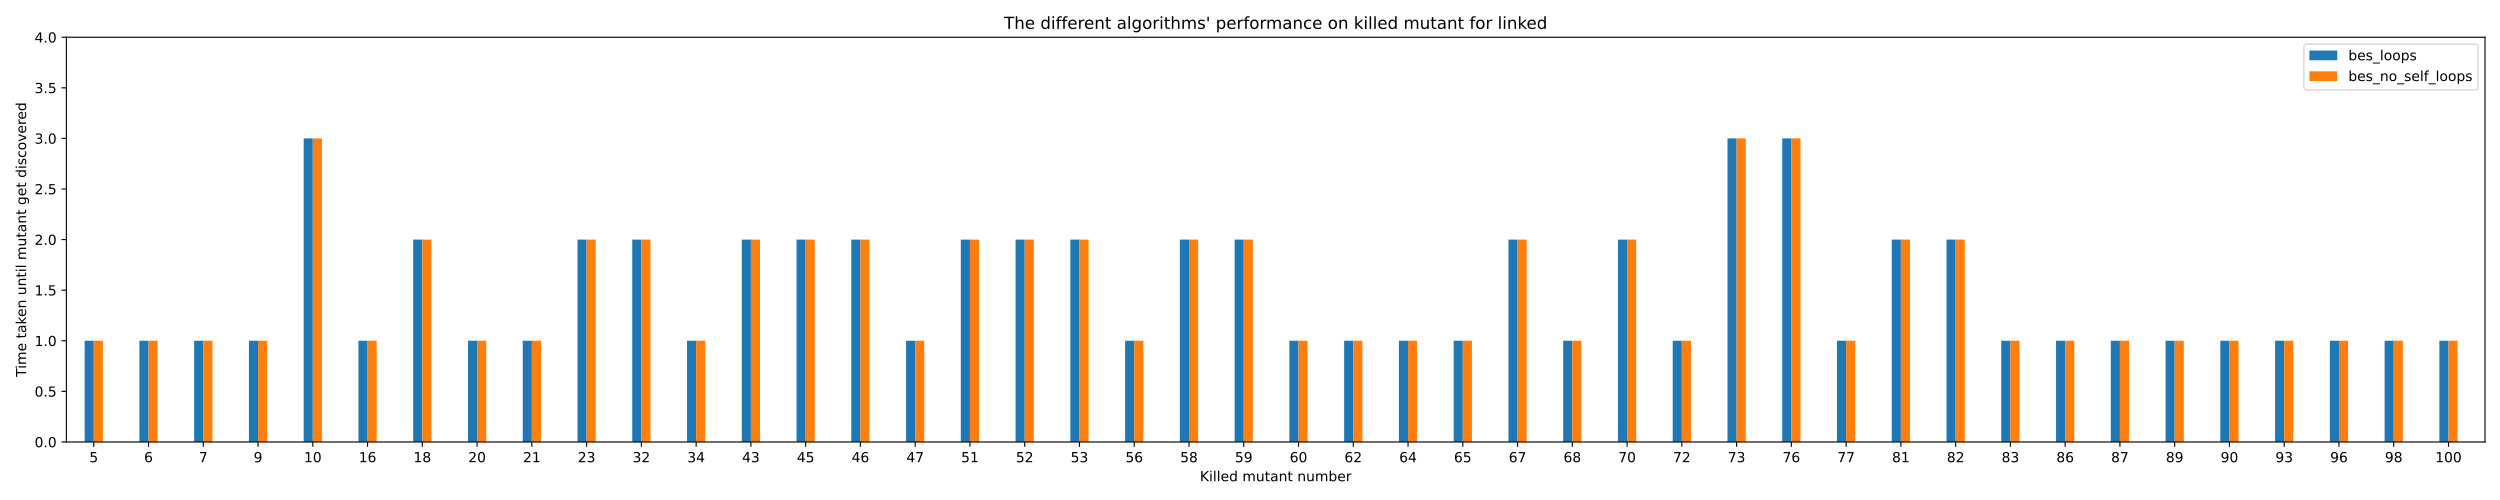 <?xml version="1.0" encoding="utf-8" standalone="no"?>
<!DOCTYPE svg PUBLIC "-//W3C//DTD SVG 1.1//EN"
  "http://www.w3.org/Graphics/SVG/1.1/DTD/svg11.dtd">
<!-- Created with matplotlib (https://matplotlib.org/) -->
<svg height="360pt" version="1.1" viewBox="0 0 1800 360" width="1800pt" xmlns="http://www.w3.org/2000/svg" xmlns:xlink="http://www.w3.org/1999/xlink">
 <defs>
  <style type="text/css">
*{stroke-linecap:butt;stroke-linejoin:round;}
  </style>
 </defs>
 <g id="figure_1">
  <g id="patch_1">
   <path d="M 0 360 
L 1800 360 
L 1800 0 
L 0 0 
z
" style="fill:#ffffff;"/>
  </g>
  <g id="axes_1">
   <g id="patch_2">
    <path d="M 47.8 318.2 
L 1789.2 318.2 
L 1789.2 26.8 
L 47.8 26.8 
z
" style="fill:#ffffff;"/>
   </g>
   <g id="patch_3">
    <path clip-path="url(#p98023f75e2)" d="M 60.943 318.2 
L 67.514 318.2 
L 67.514 245.35 
L 60.943 245.35 
z
" style="fill:#1f77b4;"/>
   </g>
   <g id="patch_4">
    <path clip-path="url(#p98023f75e2)" d="M 100.371 318.2 
L 106.942 318.2 
L 106.942 245.35 
L 100.371 245.35 
z
" style="fill:#1f77b4;"/>
   </g>
   <g id="patch_5">
    <path clip-path="url(#p98023f75e2)" d="M 139.798 318.2 
L 146.37 318.2 
L 146.37 245.35 
L 139.798 245.35 
z
" style="fill:#1f77b4;"/>
   </g>
   <g id="patch_6">
    <path clip-path="url(#p98023f75e2)" d="M 179.226 318.2 
L 185.798 318.2 
L 185.798 245.35 
L 179.226 245.35 
z
" style="fill:#1f77b4;"/>
   </g>
   <g id="patch_7">
    <path clip-path="url(#p98023f75e2)" d="M 218.654 318.2 
L 225.226 318.2 
L 225.226 99.65 
L 218.654 99.65 
z
" style="fill:#1f77b4;"/>
   </g>
   <g id="patch_8">
    <path clip-path="url(#p98023f75e2)" d="M 258.082 318.2 
L 264.654 318.2 
L 264.654 245.35 
L 258.082 245.35 
z
" style="fill:#1f77b4;"/>
   </g>
   <g id="patch_9">
    <path clip-path="url(#p98023f75e2)" d="M 297.51 318.2 
L 304.082 318.2 
L 304.082 172.5 
L 297.51 172.5 
z
" style="fill:#1f77b4;"/>
   </g>
   <g id="patch_10">
    <path clip-path="url(#p98023f75e2)" d="M 336.938 318.2 
L 343.509 318.2 
L 343.509 245.35 
L 336.938 245.35 
z
" style="fill:#1f77b4;"/>
   </g>
   <g id="patch_11">
    <path clip-path="url(#p98023f75e2)" d="M 376.366 318.2 
L 382.937 318.2 
L 382.937 245.35 
L 376.366 245.35 
z
" style="fill:#1f77b4;"/>
   </g>
   <g id="patch_12">
    <path clip-path="url(#p98023f75e2)" d="M 415.794 318.2 
L 422.365 318.2 
L 422.365 172.5 
L 415.794 172.5 
z
" style="fill:#1f77b4;"/>
   </g>
   <g id="patch_13">
    <path clip-path="url(#p98023f75e2)" d="M 455.222 318.2 
L 461.793 318.2 
L 461.793 172.5 
L 455.222 172.5 
z
" style="fill:#1f77b4;"/>
   </g>
   <g id="patch_14">
    <path clip-path="url(#p98023f75e2)" d="M 494.65 318.2 
L 501.221 318.2 
L 501.221 245.35 
L 494.65 245.35 
z
" style="fill:#1f77b4;"/>
   </g>
   <g id="patch_15">
    <path clip-path="url(#p98023f75e2)" d="M 534.078 318.2 
L 540.649 318.2 
L 540.649 172.5 
L 534.078 172.5 
z
" style="fill:#1f77b4;"/>
   </g>
   <g id="patch_16">
    <path clip-path="url(#p98023f75e2)" d="M 573.506 318.2 
L 580.077 318.2 
L 580.077 172.5 
L 573.506 172.5 
z
" style="fill:#1f77b4;"/>
   </g>
   <g id="patch_17">
    <path clip-path="url(#p98023f75e2)" d="M 612.934 318.2 
L 619.505 318.2 
L 619.505 172.5 
L 612.934 172.5 
z
" style="fill:#1f77b4;"/>
   </g>
   <g id="patch_18">
    <path clip-path="url(#p98023f75e2)" d="M 652.362 318.2 
L 658.933 318.2 
L 658.933 245.35 
L 652.362 245.35 
z
" style="fill:#1f77b4;"/>
   </g>
   <g id="patch_19">
    <path clip-path="url(#p98023f75e2)" d="M 691.789 318.2 
L 698.361 318.2 
L 698.361 172.5 
L 691.789 172.5 
z
" style="fill:#1f77b4;"/>
   </g>
   <g id="patch_20">
    <path clip-path="url(#p98023f75e2)" d="M 731.217 318.2 
L 737.789 318.2 
L 737.789 172.5 
L 731.217 172.5 
z
" style="fill:#1f77b4;"/>
   </g>
   <g id="patch_21">
    <path clip-path="url(#p98023f75e2)" d="M 770.645 318.2 
L 777.217 318.2 
L 777.217 172.5 
L 770.645 172.5 
z
" style="fill:#1f77b4;"/>
   </g>
   <g id="patch_22">
    <path clip-path="url(#p98023f75e2)" d="M 810.073 318.2 
L 816.645 318.2 
L 816.645 245.35 
L 810.073 245.35 
z
" style="fill:#1f77b4;"/>
   </g>
   <g id="patch_23">
    <path clip-path="url(#p98023f75e2)" d="M 849.501 318.2 
L 856.072 318.2 
L 856.072 172.5 
L 849.501 172.5 
z
" style="fill:#1f77b4;"/>
   </g>
   <g id="patch_24">
    <path clip-path="url(#p98023f75e2)" d="M 888.929 318.2 
L 895.5 318.2 
L 895.5 172.5 
L 888.929 172.5 
z
" style="fill:#1f77b4;"/>
   </g>
   <g id="patch_25">
    <path clip-path="url(#p98023f75e2)" d="M 928.357 318.2 
L 934.928 318.2 
L 934.928 245.35 
L 928.357 245.35 
z
" style="fill:#1f77b4;"/>
   </g>
   <g id="patch_26">
    <path clip-path="url(#p98023f75e2)" d="M 967.785 318.2 
L 974.356 318.2 
L 974.356 245.35 
L 967.785 245.35 
z
" style="fill:#1f77b4;"/>
   </g>
   <g id="patch_27">
    <path clip-path="url(#p98023f75e2)" d="M 1007.213 318.2 
L 1013.784 318.2 
L 1013.784 245.35 
L 1007.213 245.35 
z
" style="fill:#1f77b4;"/>
   </g>
   <g id="patch_28">
    <path clip-path="url(#p98023f75e2)" d="M 1046.641 318.2 
L 1053.212 318.2 
L 1053.212 245.35 
L 1046.641 245.35 
z
" style="fill:#1f77b4;"/>
   </g>
   <g id="patch_29">
    <path clip-path="url(#p98023f75e2)" d="M 1086.069 318.2 
L 1092.64 318.2 
L 1092.64 172.5 
L 1086.069 172.5 
z
" style="fill:#1f77b4;"/>
   </g>
   <g id="patch_30">
    <path clip-path="url(#p98023f75e2)" d="M 1125.497 318.2 
L 1132.068 318.2 
L 1132.068 245.35 
L 1125.497 245.35 
z
" style="fill:#1f77b4;"/>
   </g>
   <g id="patch_31">
    <path clip-path="url(#p98023f75e2)" d="M 1164.925 318.2 
L 1171.496 318.2 
L 1171.496 172.5 
L 1164.925 172.5 
z
" style="fill:#1f77b4;"/>
   </g>
   <g id="patch_32">
    <path clip-path="url(#p98023f75e2)" d="M 1204.352 318.2 
L 1210.924 318.2 
L 1210.924 245.35 
L 1204.352 245.35 
z
" style="fill:#1f77b4;"/>
   </g>
   <g id="patch_33">
    <path clip-path="url(#p98023f75e2)" d="M 1243.78 318.2 
L 1250.352 318.2 
L 1250.352 99.65 
L 1243.78 99.65 
z
" style="fill:#1f77b4;"/>
   </g>
   <g id="patch_34">
    <path clip-path="url(#p98023f75e2)" d="M 1283.208 318.2 
L 1289.78 318.2 
L 1289.78 99.65 
L 1283.208 99.65 
z
" style="fill:#1f77b4;"/>
   </g>
   <g id="patch_35">
    <path clip-path="url(#p98023f75e2)" d="M 1322.636 318.2 
L 1329.208 318.2 
L 1329.208 245.35 
L 1322.636 245.35 
z
" style="fill:#1f77b4;"/>
   </g>
   <g id="patch_36">
    <path clip-path="url(#p98023f75e2)" d="M 1362.064 318.2 
L 1368.635 318.2 
L 1368.635 172.5 
L 1362.064 172.5 
z
" style="fill:#1f77b4;"/>
   </g>
   <g id="patch_37">
    <path clip-path="url(#p98023f75e2)" d="M 1401.492 318.2 
L 1408.063 318.2 
L 1408.063 172.5 
L 1401.492 172.5 
z
" style="fill:#1f77b4;"/>
   </g>
   <g id="patch_38">
    <path clip-path="url(#p98023f75e2)" d="M 1440.92 318.2 
L 1447.491 318.2 
L 1447.491 245.35 
L 1440.92 245.35 
z
" style="fill:#1f77b4;"/>
   </g>
   <g id="patch_39">
    <path clip-path="url(#p98023f75e2)" d="M 1480.348 318.2 
L 1486.919 318.2 
L 1486.919 245.35 
L 1480.348 245.35 
z
" style="fill:#1f77b4;"/>
   </g>
   <g id="patch_40">
    <path clip-path="url(#p98023f75e2)" d="M 1519.776 318.2 
L 1526.347 318.2 
L 1526.347 245.35 
L 1519.776 245.35 
z
" style="fill:#1f77b4;"/>
   </g>
   <g id="patch_41">
    <path clip-path="url(#p98023f75e2)" d="M 1559.204 318.2 
L 1565.775 318.2 
L 1565.775 245.35 
L 1559.204 245.35 
z
" style="fill:#1f77b4;"/>
   </g>
   <g id="patch_42">
    <path clip-path="url(#p98023f75e2)" d="M 1598.632 318.2 
L 1605.203 318.2 
L 1605.203 245.35 
L 1598.632 245.35 
z
" style="fill:#1f77b4;"/>
   </g>
   <g id="patch_43">
    <path clip-path="url(#p98023f75e2)" d="M 1638.06 318.2 
L 1644.631 318.2 
L 1644.631 245.35 
L 1638.06 245.35 
z
" style="fill:#1f77b4;"/>
   </g>
   <g id="patch_44">
    <path clip-path="url(#p98023f75e2)" d="M 1677.488 318.2 
L 1684.059 318.2 
L 1684.059 245.35 
L 1677.488 245.35 
z
" style="fill:#1f77b4;"/>
   </g>
   <g id="patch_45">
    <path clip-path="url(#p98023f75e2)" d="M 1716.915 318.2 
L 1723.487 318.2 
L 1723.487 245.35 
L 1716.915 245.35 
z
" style="fill:#1f77b4;"/>
   </g>
   <g id="patch_46">
    <path clip-path="url(#p98023f75e2)" d="M 1756.343 318.2 
L 1762.915 318.2 
L 1762.915 245.35 
L 1756.343 245.35 
z
" style="fill:#1f77b4;"/>
   </g>
   <g id="patch_47">
    <path clip-path="url(#p98023f75e2)" d="M 67.514 318.2 
L 74.085 318.2 
L 74.085 245.35 
L 67.514 245.35 
z
" style="fill:#ff7f0e;"/>
   </g>
   <g id="patch_48">
    <path clip-path="url(#p98023f75e2)" d="M 106.942 318.2 
L 113.513 318.2 
L 113.513 245.35 
L 106.942 245.35 
z
" style="fill:#ff7f0e;"/>
   </g>
   <g id="patch_49">
    <path clip-path="url(#p98023f75e2)" d="M 146.37 318.2 
L 152.941 318.2 
L 152.941 245.35 
L 146.37 245.35 
z
" style="fill:#ff7f0e;"/>
   </g>
   <g id="patch_50">
    <path clip-path="url(#p98023f75e2)" d="M 185.798 318.2 
L 192.369 318.2 
L 192.369 245.35 
L 185.798 245.35 
z
" style="fill:#ff7f0e;"/>
   </g>
   <g id="patch_51">
    <path clip-path="url(#p98023f75e2)" d="M 225.226 318.2 
L 231.797 318.2 
L 231.797 99.65 
L 225.226 99.65 
z
" style="fill:#ff7f0e;"/>
   </g>
   <g id="patch_52">
    <path clip-path="url(#p98023f75e2)" d="M 264.654 318.2 
L 271.225 318.2 
L 271.225 245.35 
L 264.654 245.35 
z
" style="fill:#ff7f0e;"/>
   </g>
   <g id="patch_53">
    <path clip-path="url(#p98023f75e2)" d="M 304.082 318.2 
L 310.653 318.2 
L 310.653 172.5 
L 304.082 172.5 
z
" style="fill:#ff7f0e;"/>
   </g>
   <g id="patch_54">
    <path clip-path="url(#p98023f75e2)" d="M 343.509 318.2 
L 350.081 318.2 
L 350.081 245.35 
L 343.509 245.35 
z
" style="fill:#ff7f0e;"/>
   </g>
   <g id="patch_55">
    <path clip-path="url(#p98023f75e2)" d="M 382.937 318.2 
L 389.509 318.2 
L 389.509 245.35 
L 382.937 245.35 
z
" style="fill:#ff7f0e;"/>
   </g>
   <g id="patch_56">
    <path clip-path="url(#p98023f75e2)" d="M 422.365 318.2 
L 428.937 318.2 
L 428.937 172.5 
L 422.365 172.5 
z
" style="fill:#ff7f0e;"/>
   </g>
   <g id="patch_57">
    <path clip-path="url(#p98023f75e2)" d="M 461.793 318.2 
L 468.365 318.2 
L 468.365 172.5 
L 461.793 172.5 
z
" style="fill:#ff7f0e;"/>
   </g>
   <g id="patch_58">
    <path clip-path="url(#p98023f75e2)" d="M 501.221 318.2 
L 507.792 318.2 
L 507.792 245.35 
L 501.221 245.35 
z
" style="fill:#ff7f0e;"/>
   </g>
   <g id="patch_59">
    <path clip-path="url(#p98023f75e2)" d="M 540.649 318.2 
L 547.22 318.2 
L 547.22 172.5 
L 540.649 172.5 
z
" style="fill:#ff7f0e;"/>
   </g>
   <g id="patch_60">
    <path clip-path="url(#p98023f75e2)" d="M 580.077 318.2 
L 586.648 318.2 
L 586.648 172.5 
L 580.077 172.5 
z
" style="fill:#ff7f0e;"/>
   </g>
   <g id="patch_61">
    <path clip-path="url(#p98023f75e2)" d="M 619.505 318.2 
L 626.076 318.2 
L 626.076 172.5 
L 619.505 172.5 
z
" style="fill:#ff7f0e;"/>
   </g>
   <g id="patch_62">
    <path clip-path="url(#p98023f75e2)" d="M 658.933 318.2 
L 665.504 318.2 
L 665.504 245.35 
L 658.933 245.35 
z
" style="fill:#ff7f0e;"/>
   </g>
   <g id="patch_63">
    <path clip-path="url(#p98023f75e2)" d="M 698.361 318.2 
L 704.932 318.2 
L 704.932 172.5 
L 698.361 172.5 
z
" style="fill:#ff7f0e;"/>
   </g>
   <g id="patch_64">
    <path clip-path="url(#p98023f75e2)" d="M 737.789 318.2 
L 744.36 318.2 
L 744.36 172.5 
L 737.789 172.5 
z
" style="fill:#ff7f0e;"/>
   </g>
   <g id="patch_65">
    <path clip-path="url(#p98023f75e2)" d="M 777.217 318.2 
L 783.788 318.2 
L 783.788 172.5 
L 777.217 172.5 
z
" style="fill:#ff7f0e;"/>
   </g>
   <g id="patch_66">
    <path clip-path="url(#p98023f75e2)" d="M 816.645 318.2 
L 823.216 318.2 
L 823.216 245.35 
L 816.645 245.35 
z
" style="fill:#ff7f0e;"/>
   </g>
   <g id="patch_67">
    <path clip-path="url(#p98023f75e2)" d="M 856.072 318.2 
L 862.644 318.2 
L 862.644 172.5 
L 856.072 172.5 
z
" style="fill:#ff7f0e;"/>
   </g>
   <g id="patch_68">
    <path clip-path="url(#p98023f75e2)" d="M 895.5 318.2 
L 902.072 318.2 
L 902.072 172.5 
L 895.5 172.5 
z
" style="fill:#ff7f0e;"/>
   </g>
   <g id="patch_69">
    <path clip-path="url(#p98023f75e2)" d="M 934.928 318.2 
L 941.5 318.2 
L 941.5 245.35 
L 934.928 245.35 
z
" style="fill:#ff7f0e;"/>
   </g>
   <g id="patch_70">
    <path clip-path="url(#p98023f75e2)" d="M 974.356 318.2 
L 980.928 318.2 
L 980.928 245.35 
L 974.356 245.35 
z
" style="fill:#ff7f0e;"/>
   </g>
   <g id="patch_71">
    <path clip-path="url(#p98023f75e2)" d="M 1013.784 318.2 
L 1020.355 318.2 
L 1020.355 245.35 
L 1013.784 245.35 
z
" style="fill:#ff7f0e;"/>
   </g>
   <g id="patch_72">
    <path clip-path="url(#p98023f75e2)" d="M 1053.212 318.2 
L 1059.783 318.2 
L 1059.783 245.35 
L 1053.212 245.35 
z
" style="fill:#ff7f0e;"/>
   </g>
   <g id="patch_73">
    <path clip-path="url(#p98023f75e2)" d="M 1092.64 318.2 
L 1099.211 318.2 
L 1099.211 172.5 
L 1092.64 172.5 
z
" style="fill:#ff7f0e;"/>
   </g>
   <g id="patch_74">
    <path clip-path="url(#p98023f75e2)" d="M 1132.068 318.2 
L 1138.639 318.2 
L 1138.639 245.35 
L 1132.068 245.35 
z
" style="fill:#ff7f0e;"/>
   </g>
   <g id="patch_75">
    <path clip-path="url(#p98023f75e2)" d="M 1171.496 318.2 
L 1178.067 318.2 
L 1178.067 172.5 
L 1171.496 172.5 
z
" style="fill:#ff7f0e;"/>
   </g>
   <g id="patch_76">
    <path clip-path="url(#p98023f75e2)" d="M 1210.924 318.2 
L 1217.495 318.2 
L 1217.495 245.35 
L 1210.924 245.35 
z
" style="fill:#ff7f0e;"/>
   </g>
   <g id="patch_77">
    <path clip-path="url(#p98023f75e2)" d="M 1250.352 318.2 
L 1256.923 318.2 
L 1256.923 99.65 
L 1250.352 99.65 
z
" style="fill:#ff7f0e;"/>
   </g>
   <g id="patch_78">
    <path clip-path="url(#p98023f75e2)" d="M 1289.78 318.2 
L 1296.351 318.2 
L 1296.351 99.65 
L 1289.78 99.65 
z
" style="fill:#ff7f0e;"/>
   </g>
   <g id="patch_79">
    <path clip-path="url(#p98023f75e2)" d="M 1329.208 318.2 
L 1335.779 318.2 
L 1335.779 245.35 
L 1329.208 245.35 
z
" style="fill:#ff7f0e;"/>
   </g>
   <g id="patch_80">
    <path clip-path="url(#p98023f75e2)" d="M 1368.635 318.2 
L 1375.207 318.2 
L 1375.207 172.5 
L 1368.635 172.5 
z
" style="fill:#ff7f0e;"/>
   </g>
   <g id="patch_81">
    <path clip-path="url(#p98023f75e2)" d="M 1408.063 318.2 
L 1414.635 318.2 
L 1414.635 172.5 
L 1408.063 172.5 
z
" style="fill:#ff7f0e;"/>
   </g>
   <g id="patch_82">
    <path clip-path="url(#p98023f75e2)" d="M 1447.491 318.2 
L 1454.063 318.2 
L 1454.063 245.35 
L 1447.491 245.35 
z
" style="fill:#ff7f0e;"/>
   </g>
   <g id="patch_83">
    <path clip-path="url(#p98023f75e2)" d="M 1486.919 318.2 
L 1493.491 318.2 
L 1493.491 245.35 
L 1486.919 245.35 
z
" style="fill:#ff7f0e;"/>
   </g>
   <g id="patch_84">
    <path clip-path="url(#p98023f75e2)" d="M 1526.347 318.2 
L 1532.918 318.2 
L 1532.918 245.35 
L 1526.347 245.35 
z
" style="fill:#ff7f0e;"/>
   </g>
   <g id="patch_85">
    <path clip-path="url(#p98023f75e2)" d="M 1565.775 318.2 
L 1572.346 318.2 
L 1572.346 245.35 
L 1565.775 245.35 
z
" style="fill:#ff7f0e;"/>
   </g>
   <g id="patch_86">
    <path clip-path="url(#p98023f75e2)" d="M 1605.203 318.2 
L 1611.774 318.2 
L 1611.774 245.35 
L 1605.203 245.35 
z
" style="fill:#ff7f0e;"/>
   </g>
   <g id="patch_87">
    <path clip-path="url(#p98023f75e2)" d="M 1644.631 318.2 
L 1651.202 318.2 
L 1651.202 245.35 
L 1644.631 245.35 
z
" style="fill:#ff7f0e;"/>
   </g>
   <g id="patch_88">
    <path clip-path="url(#p98023f75e2)" d="M 1684.059 318.2 
L 1690.63 318.2 
L 1690.63 245.35 
L 1684.059 245.35 
z
" style="fill:#ff7f0e;"/>
   </g>
   <g id="patch_89">
    <path clip-path="url(#p98023f75e2)" d="M 1723.487 318.2 
L 1730.058 318.2 
L 1730.058 245.35 
L 1723.487 245.35 
z
" style="fill:#ff7f0e;"/>
   </g>
   <g id="patch_90">
    <path clip-path="url(#p98023f75e2)" d="M 1762.915 318.2 
L 1769.486 318.2 
L 1769.486 245.35 
L 1762.915 245.35 
z
" style="fill:#ff7f0e;"/>
   </g>
   <g id="matplotlib.axis_1">
    <g id="xtick_1">
     <g id="line2d_1">
      <defs>
       <path d="M 0 0 
L 0 3.5 
" id="m1629c1ebbe" style="stroke:#000000;stroke-width:0.8;"/>
      </defs>
      <g>
       <use style="stroke:#000000;stroke-width:0.8;" x="67.514" xlink:href="#m1629c1ebbe" y="318.2"/>
      </g>
     </g>
     <g id="text_1">
      <!-- 5 -->
      <defs>
       <path d="M 10.797 72.906 
L 49.516 72.906 
L 49.516 64.594 
L 19.828 64.594 
L 19.828 46.734 
Q 21.969 47.469 24.109 47.828 
Q 26.266 48.188 28.422 48.188 
Q 40.625 48.188 47.75 41.5 
Q 54.891 34.812 54.891 23.391 
Q 54.891 11.625 47.562 5.094 
Q 40.234 -1.422 26.906 -1.422 
Q 22.312 -1.422 17.547 -0.641 
Q 12.797 0.141 7.719 1.703 
L 7.719 11.625 
Q 12.109 9.234 16.797 8.062 
Q 21.484 6.891 26.703 6.891 
Q 35.156 6.891 40.078 11.328 
Q 45.016 15.766 45.016 23.391 
Q 45.016 31 40.078 35.438 
Q 35.156 39.891 26.703 39.891 
Q 22.75 39.891 18.812 39.016 
Q 14.891 38.141 10.797 36.281 
z
" id="DejaVuSans-53"/>
      </defs>
      <g transform="translate(64.333 332.798)scale(0.1 -0.1)">
       <use xlink:href="#DejaVuSans-53"/>
      </g>
     </g>
    </g>
    <g id="xtick_2">
     <g id="line2d_2">
      <g>
       <use style="stroke:#000000;stroke-width:0.8;" x="106.942" xlink:href="#m1629c1ebbe" y="318.2"/>
      </g>
     </g>
     <g id="text_2">
      <!-- 6 -->
      <defs>
       <path d="M 33.016 40.375 
Q 26.375 40.375 22.484 35.828 
Q 18.609 31.297 18.609 23.391 
Q 18.609 15.531 22.484 10.953 
Q 26.375 6.391 33.016 6.391 
Q 39.656 6.391 43.531 10.953 
Q 47.406 15.531 47.406 23.391 
Q 47.406 31.297 43.531 35.828 
Q 39.656 40.375 33.016 40.375 
z
M 52.594 71.297 
L 52.594 62.312 
Q 48.875 64.062 45.094 64.984 
Q 41.312 65.922 37.594 65.922 
Q 27.828 65.922 22.672 59.328 
Q 17.531 52.734 16.797 39.406 
Q 19.672 43.656 24.016 45.922 
Q 28.375 48.188 33.594 48.188 
Q 44.578 48.188 50.953 41.516 
Q 57.328 34.859 57.328 23.391 
Q 57.328 12.156 50.688 5.359 
Q 44.047 -1.422 33.016 -1.422 
Q 20.359 -1.422 13.672 8.266 
Q 6.984 17.969 6.984 36.375 
Q 6.984 53.656 15.188 63.938 
Q 23.391 74.219 37.203 74.219 
Q 40.922 74.219 44.703 73.484 
Q 48.484 72.75 52.594 71.297 
z
" id="DejaVuSans-54"/>
      </defs>
      <g transform="translate(103.761 332.798)scale(0.1 -0.1)">
       <use xlink:href="#DejaVuSans-54"/>
      </g>
     </g>
    </g>
    <g id="xtick_3">
     <g id="line2d_3">
      <g>
       <use style="stroke:#000000;stroke-width:0.8;" x="146.37" xlink:href="#m1629c1ebbe" y="318.2"/>
      </g>
     </g>
     <g id="text_3">
      <!-- 7 -->
      <defs>
       <path d="M 8.203 72.906 
L 55.078 72.906 
L 55.078 68.703 
L 28.609 0 
L 18.312 0 
L 43.219 64.594 
L 8.203 64.594 
z
" id="DejaVuSans-55"/>
      </defs>
      <g transform="translate(143.189 332.798)scale(0.1 -0.1)">
       <use xlink:href="#DejaVuSans-55"/>
      </g>
     </g>
    </g>
    <g id="xtick_4">
     <g id="line2d_4">
      <g>
       <use style="stroke:#000000;stroke-width:0.8;" x="185.798" xlink:href="#m1629c1ebbe" y="318.2"/>
      </g>
     </g>
     <g id="text_4">
      <!-- 9 -->
      <defs>
       <path d="M 10.984 1.516 
L 10.984 10.5 
Q 14.703 8.734 18.5 7.812 
Q 22.312 6.891 25.984 6.891 
Q 35.75 6.891 40.891 13.453 
Q 46.047 20.016 46.781 33.406 
Q 43.953 29.203 39.594 26.953 
Q 35.25 24.703 29.984 24.703 
Q 19.047 24.703 12.672 31.312 
Q 6.297 37.938 6.297 49.422 
Q 6.297 60.641 12.938 67.422 
Q 19.578 74.219 30.609 74.219 
Q 43.266 74.219 49.922 64.516 
Q 56.594 54.828 56.594 36.375 
Q 56.594 19.141 48.406 8.859 
Q 40.234 -1.422 26.422 -1.422 
Q 22.703 -1.422 18.891 -0.688 
Q 15.094 0.047 10.984 1.516 
z
M 30.609 32.422 
Q 37.25 32.422 41.125 36.953 
Q 45.016 41.5 45.016 49.422 
Q 45.016 57.281 41.125 61.844 
Q 37.25 66.406 30.609 66.406 
Q 23.969 66.406 20.094 61.844 
Q 16.219 57.281 16.219 49.422 
Q 16.219 41.5 20.094 36.953 
Q 23.969 32.422 30.609 32.422 
z
" id="DejaVuSans-57"/>
      </defs>
      <g transform="translate(182.616 332.798)scale(0.1 -0.1)">
       <use xlink:href="#DejaVuSans-57"/>
      </g>
     </g>
    </g>
    <g id="xtick_5">
     <g id="line2d_5">
      <g>
       <use style="stroke:#000000;stroke-width:0.8;" x="225.226" xlink:href="#m1629c1ebbe" y="318.2"/>
      </g>
     </g>
     <g id="text_5">
      <!-- 10 -->
      <defs>
       <path d="M 12.406 8.297 
L 28.516 8.297 
L 28.516 63.922 
L 10.984 60.406 
L 10.984 69.391 
L 28.422 72.906 
L 38.281 72.906 
L 38.281 8.297 
L 54.391 8.297 
L 54.391 0 
L 12.406 0 
z
" id="DejaVuSans-49"/>
       <path d="M 31.781 66.406 
Q 24.172 66.406 20.328 58.906 
Q 16.5 51.422 16.5 36.375 
Q 16.5 21.391 20.328 13.891 
Q 24.172 6.391 31.781 6.391 
Q 39.453 6.391 43.281 13.891 
Q 47.125 21.391 47.125 36.375 
Q 47.125 51.422 43.281 58.906 
Q 39.453 66.406 31.781 66.406 
z
M 31.781 74.219 
Q 44.047 74.219 50.516 64.516 
Q 56.984 54.828 56.984 36.375 
Q 56.984 17.969 50.516 8.266 
Q 44.047 -1.422 31.781 -1.422 
Q 19.531 -1.422 13.062 8.266 
Q 6.594 17.969 6.594 36.375 
Q 6.594 54.828 13.062 64.516 
Q 19.531 74.219 31.781 74.219 
z
" id="DejaVuSans-48"/>
      </defs>
      <g transform="translate(218.863 332.798)scale(0.1 -0.1)">
       <use xlink:href="#DejaVuSans-49"/>
       <use x="63.623" xlink:href="#DejaVuSans-48"/>
      </g>
     </g>
    </g>
    <g id="xtick_6">
     <g id="line2d_6">
      <g>
       <use style="stroke:#000000;stroke-width:0.8;" x="264.654" xlink:href="#m1629c1ebbe" y="318.2"/>
      </g>
     </g>
     <g id="text_6">
      <!-- 16 -->
      <g transform="translate(258.291 332.798)scale(0.1 -0.1)">
       <use xlink:href="#DejaVuSans-49"/>
       <use x="63.623" xlink:href="#DejaVuSans-54"/>
      </g>
     </g>
    </g>
    <g id="xtick_7">
     <g id="line2d_7">
      <g>
       <use style="stroke:#000000;stroke-width:0.8;" x="304.082" xlink:href="#m1629c1ebbe" y="318.2"/>
      </g>
     </g>
     <g id="text_7">
      <!-- 18 -->
      <defs>
       <path d="M 31.781 34.625 
Q 24.75 34.625 20.719 30.859 
Q 16.703 27.094 16.703 20.516 
Q 16.703 13.922 20.719 10.156 
Q 24.75 6.391 31.781 6.391 
Q 38.812 6.391 42.859 10.172 
Q 46.922 13.969 46.922 20.516 
Q 46.922 27.094 42.891 30.859 
Q 38.875 34.625 31.781 34.625 
z
M 21.922 38.812 
Q 15.578 40.375 12.031 44.719 
Q 8.5 49.078 8.5 55.328 
Q 8.5 64.062 14.719 69.141 
Q 20.953 74.219 31.781 74.219 
Q 42.672 74.219 48.875 69.141 
Q 55.078 64.062 55.078 55.328 
Q 55.078 49.078 51.531 44.719 
Q 48 40.375 41.703 38.812 
Q 48.828 37.156 52.797 32.312 
Q 56.781 27.484 56.781 20.516 
Q 56.781 9.906 50.312 4.234 
Q 43.844 -1.422 31.781 -1.422 
Q 19.734 -1.422 13.25 4.234 
Q 6.781 9.906 6.781 20.516 
Q 6.781 27.484 10.781 32.312 
Q 14.797 37.156 21.922 38.812 
z
M 18.312 54.391 
Q 18.312 48.734 21.844 45.562 
Q 25.391 42.391 31.781 42.391 
Q 38.141 42.391 41.719 45.562 
Q 45.312 48.734 45.312 54.391 
Q 45.312 60.062 41.719 63.234 
Q 38.141 66.406 31.781 66.406 
Q 25.391 66.406 21.844 63.234 
Q 18.312 60.062 18.312 54.391 
z
" id="DejaVuSans-56"/>
      </defs>
      <g transform="translate(297.719 332.798)scale(0.1 -0.1)">
       <use xlink:href="#DejaVuSans-49"/>
       <use x="63.623" xlink:href="#DejaVuSans-56"/>
      </g>
     </g>
    </g>
    <g id="xtick_8">
     <g id="line2d_8">
      <g>
       <use style="stroke:#000000;stroke-width:0.8;" x="343.509" xlink:href="#m1629c1ebbe" y="318.2"/>
      </g>
     </g>
     <g id="text_8">
      <!-- 20 -->
      <defs>
       <path d="M 19.188 8.297 
L 53.609 8.297 
L 53.609 0 
L 7.328 0 
L 7.328 8.297 
Q 12.938 14.109 22.625 23.891 
Q 32.328 33.688 34.812 36.531 
Q 39.547 41.844 41.422 45.531 
Q 43.312 49.219 43.312 52.781 
Q 43.312 58.594 39.234 62.25 
Q 35.156 65.922 28.609 65.922 
Q 23.969 65.922 18.812 64.312 
Q 13.672 62.703 7.812 59.422 
L 7.812 69.391 
Q 13.766 71.781 18.938 73 
Q 24.125 74.219 28.422 74.219 
Q 39.75 74.219 46.484 68.547 
Q 53.219 62.891 53.219 53.422 
Q 53.219 48.922 51.531 44.891 
Q 49.859 40.875 45.406 35.406 
Q 44.188 33.984 37.641 27.219 
Q 31.109 20.453 19.188 8.297 
z
" id="DejaVuSans-50"/>
      </defs>
      <g transform="translate(337.147 332.798)scale(0.1 -0.1)">
       <use xlink:href="#DejaVuSans-50"/>
       <use x="63.623" xlink:href="#DejaVuSans-48"/>
      </g>
     </g>
    </g>
    <g id="xtick_9">
     <g id="line2d_9">
      <g>
       <use style="stroke:#000000;stroke-width:0.8;" x="382.937" xlink:href="#m1629c1ebbe" y="318.2"/>
      </g>
     </g>
     <g id="text_9">
      <!-- 21 -->
      <g transform="translate(376.575 332.798)scale(0.1 -0.1)">
       <use xlink:href="#DejaVuSans-50"/>
       <use x="63.623" xlink:href="#DejaVuSans-49"/>
      </g>
     </g>
    </g>
    <g id="xtick_10">
     <g id="line2d_10">
      <g>
       <use style="stroke:#000000;stroke-width:0.8;" x="422.365" xlink:href="#m1629c1ebbe" y="318.2"/>
      </g>
     </g>
     <g id="text_10">
      <!-- 23 -->
      <defs>
       <path d="M 40.578 39.312 
Q 47.656 37.797 51.625 33 
Q 55.609 28.219 55.609 21.188 
Q 55.609 10.406 48.188 4.484 
Q 40.766 -1.422 27.094 -1.422 
Q 22.516 -1.422 17.656 -0.516 
Q 12.797 0.391 7.625 2.203 
L 7.625 11.719 
Q 11.719 9.328 16.594 8.109 
Q 21.484 6.891 26.812 6.891 
Q 36.078 6.891 40.938 10.547 
Q 45.797 14.203 45.797 21.188 
Q 45.797 27.641 41.281 31.266 
Q 36.766 34.906 28.719 34.906 
L 20.219 34.906 
L 20.219 43.016 
L 29.109 43.016 
Q 36.375 43.016 40.234 45.922 
Q 44.094 48.828 44.094 54.297 
Q 44.094 59.906 40.109 62.906 
Q 36.141 65.922 28.719 65.922 
Q 24.656 65.922 20.016 65.031 
Q 15.375 64.156 9.812 62.312 
L 9.812 71.094 
Q 15.438 72.656 20.344 73.438 
Q 25.25 74.219 29.594 74.219 
Q 40.828 74.219 47.359 69.109 
Q 53.906 64.016 53.906 55.328 
Q 53.906 49.266 50.438 45.094 
Q 46.969 40.922 40.578 39.312 
z
" id="DejaVuSans-51"/>
      </defs>
      <g transform="translate(416.003 332.798)scale(0.1 -0.1)">
       <use xlink:href="#DejaVuSans-50"/>
       <use x="63.623" xlink:href="#DejaVuSans-51"/>
      </g>
     </g>
    </g>
    <g id="xtick_11">
     <g id="line2d_11">
      <g>
       <use style="stroke:#000000;stroke-width:0.8;" x="461.793" xlink:href="#m1629c1ebbe" y="318.2"/>
      </g>
     </g>
     <g id="text_11">
      <!-- 32 -->
      <g transform="translate(455.431 332.798)scale(0.1 -0.1)">
       <use xlink:href="#DejaVuSans-51"/>
       <use x="63.623" xlink:href="#DejaVuSans-50"/>
      </g>
     </g>
    </g>
    <g id="xtick_12">
     <g id="line2d_12">
      <g>
       <use style="stroke:#000000;stroke-width:0.8;" x="501.221" xlink:href="#m1629c1ebbe" y="318.2"/>
      </g>
     </g>
     <g id="text_12">
      <!-- 34 -->
      <defs>
       <path d="M 37.797 64.312 
L 12.891 25.391 
L 37.797 25.391 
z
M 35.203 72.906 
L 47.609 72.906 
L 47.609 25.391 
L 58.016 25.391 
L 58.016 17.188 
L 47.609 17.188 
L 47.609 0 
L 37.797 0 
L 37.797 17.188 
L 4.891 17.188 
L 4.891 26.703 
z
" id="DejaVuSans-52"/>
      </defs>
      <g transform="translate(494.859 332.798)scale(0.1 -0.1)">
       <use xlink:href="#DejaVuSans-51"/>
       <use x="63.623" xlink:href="#DejaVuSans-52"/>
      </g>
     </g>
    </g>
    <g id="xtick_13">
     <g id="line2d_13">
      <g>
       <use style="stroke:#000000;stroke-width:0.8;" x="540.649" xlink:href="#m1629c1ebbe" y="318.2"/>
      </g>
     </g>
     <g id="text_13">
      <!-- 43 -->
      <g transform="translate(534.287 332.798)scale(0.1 -0.1)">
       <use xlink:href="#DejaVuSans-52"/>
       <use x="63.623" xlink:href="#DejaVuSans-51"/>
      </g>
     </g>
    </g>
    <g id="xtick_14">
     <g id="line2d_14">
      <g>
       <use style="stroke:#000000;stroke-width:0.8;" x="580.077" xlink:href="#m1629c1ebbe" y="318.2"/>
      </g>
     </g>
     <g id="text_14">
      <!-- 45 -->
      <g transform="translate(573.714 332.798)scale(0.1 -0.1)">
       <use xlink:href="#DejaVuSans-52"/>
       <use x="63.623" xlink:href="#DejaVuSans-53"/>
      </g>
     </g>
    </g>
    <g id="xtick_15">
     <g id="line2d_15">
      <g>
       <use style="stroke:#000000;stroke-width:0.8;" x="619.505" xlink:href="#m1629c1ebbe" y="318.2"/>
      </g>
     </g>
     <g id="text_15">
      <!-- 46 -->
      <g transform="translate(613.142 332.798)scale(0.1 -0.1)">
       <use xlink:href="#DejaVuSans-52"/>
       <use x="63.623" xlink:href="#DejaVuSans-54"/>
      </g>
     </g>
    </g>
    <g id="xtick_16">
     <g id="line2d_16">
      <g>
       <use style="stroke:#000000;stroke-width:0.8;" x="658.933" xlink:href="#m1629c1ebbe" y="318.2"/>
      </g>
     </g>
     <g id="text_16">
      <!-- 47 -->
      <g transform="translate(652.57 332.798)scale(0.1 -0.1)">
       <use xlink:href="#DejaVuSans-52"/>
       <use x="63.623" xlink:href="#DejaVuSans-55"/>
      </g>
     </g>
    </g>
    <g id="xtick_17">
     <g id="line2d_17">
      <g>
       <use style="stroke:#000000;stroke-width:0.8;" x="698.361" xlink:href="#m1629c1ebbe" y="318.2"/>
      </g>
     </g>
     <g id="text_17">
      <!-- 51 -->
      <g transform="translate(691.998 332.798)scale(0.1 -0.1)">
       <use xlink:href="#DejaVuSans-53"/>
       <use x="63.623" xlink:href="#DejaVuSans-49"/>
      </g>
     </g>
    </g>
    <g id="xtick_18">
     <g id="line2d_18">
      <g>
       <use style="stroke:#000000;stroke-width:0.8;" x="737.789" xlink:href="#m1629c1ebbe" y="318.2"/>
      </g>
     </g>
     <g id="text_18">
      <!-- 52 -->
      <g transform="translate(731.426 332.798)scale(0.1 -0.1)">
       <use xlink:href="#DejaVuSans-53"/>
       <use x="63.623" xlink:href="#DejaVuSans-50"/>
      </g>
     </g>
    </g>
    <g id="xtick_19">
     <g id="line2d_19">
      <g>
       <use style="stroke:#000000;stroke-width:0.8;" x="777.217" xlink:href="#m1629c1ebbe" y="318.2"/>
      </g>
     </g>
     <g id="text_19">
      <!-- 53 -->
      <g transform="translate(770.854 332.798)scale(0.1 -0.1)">
       <use xlink:href="#DejaVuSans-53"/>
       <use x="63.623" xlink:href="#DejaVuSans-51"/>
      </g>
     </g>
    </g>
    <g id="xtick_20">
     <g id="line2d_20">
      <g>
       <use style="stroke:#000000;stroke-width:0.8;" x="816.645" xlink:href="#m1629c1ebbe" y="318.2"/>
      </g>
     </g>
     <g id="text_20">
      <!-- 56 -->
      <g transform="translate(810.282 332.798)scale(0.1 -0.1)">
       <use xlink:href="#DejaVuSans-53"/>
       <use x="63.623" xlink:href="#DejaVuSans-54"/>
      </g>
     </g>
    </g>
    <g id="xtick_21">
     <g id="line2d_21">
      <g>
       <use style="stroke:#000000;stroke-width:0.8;" x="856.072" xlink:href="#m1629c1ebbe" y="318.2"/>
      </g>
     </g>
     <g id="text_21">
      <!-- 58 -->
      <g transform="translate(849.71 332.798)scale(0.1 -0.1)">
       <use xlink:href="#DejaVuSans-53"/>
       <use x="63.623" xlink:href="#DejaVuSans-56"/>
      </g>
     </g>
    </g>
    <g id="xtick_22">
     <g id="line2d_22">
      <g>
       <use style="stroke:#000000;stroke-width:0.8;" x="895.5" xlink:href="#m1629c1ebbe" y="318.2"/>
      </g>
     </g>
     <g id="text_22">
      <!-- 59 -->
      <g transform="translate(889.138 332.798)scale(0.1 -0.1)">
       <use xlink:href="#DejaVuSans-53"/>
       <use x="63.623" xlink:href="#DejaVuSans-57"/>
      </g>
     </g>
    </g>
    <g id="xtick_23">
     <g id="line2d_23">
      <g>
       <use style="stroke:#000000;stroke-width:0.8;" x="934.928" xlink:href="#m1629c1ebbe" y="318.2"/>
      </g>
     </g>
     <g id="text_23">
      <!-- 60 -->
      <g transform="translate(928.566 332.798)scale(0.1 -0.1)">
       <use xlink:href="#DejaVuSans-54"/>
       <use x="63.623" xlink:href="#DejaVuSans-48"/>
      </g>
     </g>
    </g>
    <g id="xtick_24">
     <g id="line2d_24">
      <g>
       <use style="stroke:#000000;stroke-width:0.8;" x="974.356" xlink:href="#m1629c1ebbe" y="318.2"/>
      </g>
     </g>
     <g id="text_24">
      <!-- 62 -->
      <g transform="translate(967.994 332.798)scale(0.1 -0.1)">
       <use xlink:href="#DejaVuSans-54"/>
       <use x="63.623" xlink:href="#DejaVuSans-50"/>
      </g>
     </g>
    </g>
    <g id="xtick_25">
     <g id="line2d_25">
      <g>
       <use style="stroke:#000000;stroke-width:0.8;" x="1013.784" xlink:href="#m1629c1ebbe" y="318.2"/>
      </g>
     </g>
     <g id="text_25">
      <!-- 64 -->
      <g transform="translate(1007.422 332.798)scale(0.1 -0.1)">
       <use xlink:href="#DejaVuSans-54"/>
       <use x="63.623" xlink:href="#DejaVuSans-52"/>
      </g>
     </g>
    </g>
    <g id="xtick_26">
     <g id="line2d_26">
      <g>
       <use style="stroke:#000000;stroke-width:0.8;" x="1053.212" xlink:href="#m1629c1ebbe" y="318.2"/>
      </g>
     </g>
     <g id="text_26">
      <!-- 65 -->
      <g transform="translate(1046.85 332.798)scale(0.1 -0.1)">
       <use xlink:href="#DejaVuSans-54"/>
       <use x="63.623" xlink:href="#DejaVuSans-53"/>
      </g>
     </g>
    </g>
    <g id="xtick_27">
     <g id="line2d_27">
      <g>
       <use style="stroke:#000000;stroke-width:0.8;" x="1092.64" xlink:href="#m1629c1ebbe" y="318.2"/>
      </g>
     </g>
     <g id="text_27">
      <!-- 67 -->
      <g transform="translate(1086.277 332.798)scale(0.1 -0.1)">
       <use xlink:href="#DejaVuSans-54"/>
       <use x="63.623" xlink:href="#DejaVuSans-55"/>
      </g>
     </g>
    </g>
    <g id="xtick_28">
     <g id="line2d_28">
      <g>
       <use style="stroke:#000000;stroke-width:0.8;" x="1132.068" xlink:href="#m1629c1ebbe" y="318.2"/>
      </g>
     </g>
     <g id="text_28">
      <!-- 68 -->
      <g transform="translate(1125.705 332.798)scale(0.1 -0.1)">
       <use xlink:href="#DejaVuSans-54"/>
       <use x="63.623" xlink:href="#DejaVuSans-56"/>
      </g>
     </g>
    </g>
    <g id="xtick_29">
     <g id="line2d_29">
      <g>
       <use style="stroke:#000000;stroke-width:0.8;" x="1171.496" xlink:href="#m1629c1ebbe" y="318.2"/>
      </g>
     </g>
     <g id="text_29">
      <!-- 70 -->
      <g transform="translate(1165.133 332.798)scale(0.1 -0.1)">
       <use xlink:href="#DejaVuSans-55"/>
       <use x="63.623" xlink:href="#DejaVuSans-48"/>
      </g>
     </g>
    </g>
    <g id="xtick_30">
     <g id="line2d_30">
      <g>
       <use style="stroke:#000000;stroke-width:0.8;" x="1210.924" xlink:href="#m1629c1ebbe" y="318.2"/>
      </g>
     </g>
     <g id="text_30">
      <!-- 72 -->
      <g transform="translate(1204.561 332.798)scale(0.1 -0.1)">
       <use xlink:href="#DejaVuSans-55"/>
       <use x="63.623" xlink:href="#DejaVuSans-50"/>
      </g>
     </g>
    </g>
    <g id="xtick_31">
     <g id="line2d_31">
      <g>
       <use style="stroke:#000000;stroke-width:0.8;" x="1250.352" xlink:href="#m1629c1ebbe" y="318.2"/>
      </g>
     </g>
     <g id="text_31">
      <!-- 73 -->
      <g transform="translate(1243.989 332.798)scale(0.1 -0.1)">
       <use xlink:href="#DejaVuSans-55"/>
       <use x="63.623" xlink:href="#DejaVuSans-51"/>
      </g>
     </g>
    </g>
    <g id="xtick_32">
     <g id="line2d_32">
      <g>
       <use style="stroke:#000000;stroke-width:0.8;" x="1289.78" xlink:href="#m1629c1ebbe" y="318.2"/>
      </g>
     </g>
     <g id="text_32">
      <!-- 76 -->
      <g transform="translate(1283.417 332.798)scale(0.1 -0.1)">
       <use xlink:href="#DejaVuSans-55"/>
       <use x="63.623" xlink:href="#DejaVuSans-54"/>
      </g>
     </g>
    </g>
    <g id="xtick_33">
     <g id="line2d_33">
      <g>
       <use style="stroke:#000000;stroke-width:0.8;" x="1329.208" xlink:href="#m1629c1ebbe" y="318.2"/>
      </g>
     </g>
     <g id="text_33">
      <!-- 77 -->
      <g transform="translate(1322.845 332.798)scale(0.1 -0.1)">
       <use xlink:href="#DejaVuSans-55"/>
       <use x="63.623" xlink:href="#DejaVuSans-55"/>
      </g>
     </g>
    </g>
    <g id="xtick_34">
     <g id="line2d_34">
      <g>
       <use style="stroke:#000000;stroke-width:0.8;" x="1368.635" xlink:href="#m1629c1ebbe" y="318.2"/>
      </g>
     </g>
     <g id="text_34">
      <!-- 81 -->
      <g transform="translate(1362.273 332.798)scale(0.1 -0.1)">
       <use xlink:href="#DejaVuSans-56"/>
       <use x="63.623" xlink:href="#DejaVuSans-49"/>
      </g>
     </g>
    </g>
    <g id="xtick_35">
     <g id="line2d_35">
      <g>
       <use style="stroke:#000000;stroke-width:0.8;" x="1408.063" xlink:href="#m1629c1ebbe" y="318.2"/>
      </g>
     </g>
     <g id="text_35">
      <!-- 82 -->
      <g transform="translate(1401.701 332.798)scale(0.1 -0.1)">
       <use xlink:href="#DejaVuSans-56"/>
       <use x="63.623" xlink:href="#DejaVuSans-50"/>
      </g>
     </g>
    </g>
    <g id="xtick_36">
     <g id="line2d_36">
      <g>
       <use style="stroke:#000000;stroke-width:0.8;" x="1447.491" xlink:href="#m1629c1ebbe" y="318.2"/>
      </g>
     </g>
     <g id="text_36">
      <!-- 83 -->
      <g transform="translate(1441.129 332.798)scale(0.1 -0.1)">
       <use xlink:href="#DejaVuSans-56"/>
       <use x="63.623" xlink:href="#DejaVuSans-51"/>
      </g>
     </g>
    </g>
    <g id="xtick_37">
     <g id="line2d_37">
      <g>
       <use style="stroke:#000000;stroke-width:0.8;" x="1486.919" xlink:href="#m1629c1ebbe" y="318.2"/>
      </g>
     </g>
     <g id="text_37">
      <!-- 86 -->
      <g transform="translate(1480.557 332.798)scale(0.1 -0.1)">
       <use xlink:href="#DejaVuSans-56"/>
       <use x="63.623" xlink:href="#DejaVuSans-54"/>
      </g>
     </g>
    </g>
    <g id="xtick_38">
     <g id="line2d_38">
      <g>
       <use style="stroke:#000000;stroke-width:0.8;" x="1526.347" xlink:href="#m1629c1ebbe" y="318.2"/>
      </g>
     </g>
     <g id="text_38">
      <!-- 87 -->
      <g transform="translate(1519.985 332.798)scale(0.1 -0.1)">
       <use xlink:href="#DejaVuSans-56"/>
       <use x="63.623" xlink:href="#DejaVuSans-55"/>
      </g>
     </g>
    </g>
    <g id="xtick_39">
     <g id="line2d_39">
      <g>
       <use style="stroke:#000000;stroke-width:0.8;" x="1565.775" xlink:href="#m1629c1ebbe" y="318.2"/>
      </g>
     </g>
     <g id="text_39">
      <!-- 89 -->
      <g transform="translate(1559.413 332.798)scale(0.1 -0.1)">
       <use xlink:href="#DejaVuSans-56"/>
       <use x="63.623" xlink:href="#DejaVuSans-57"/>
      </g>
     </g>
    </g>
    <g id="xtick_40">
     <g id="line2d_40">
      <g>
       <use style="stroke:#000000;stroke-width:0.8;" x="1605.203" xlink:href="#m1629c1ebbe" y="318.2"/>
      </g>
     </g>
     <g id="text_40">
      <!-- 90 -->
      <g transform="translate(1598.841 332.798)scale(0.1 -0.1)">
       <use xlink:href="#DejaVuSans-57"/>
       <use x="63.623" xlink:href="#DejaVuSans-48"/>
      </g>
     </g>
    </g>
    <g id="xtick_41">
     <g id="line2d_41">
      <g>
       <use style="stroke:#000000;stroke-width:0.8;" x="1644.631" xlink:href="#m1629c1ebbe" y="318.2"/>
      </g>
     </g>
     <g id="text_41">
      <!-- 93 -->
      <g transform="translate(1638.268 332.798)scale(0.1 -0.1)">
       <use xlink:href="#DejaVuSans-57"/>
       <use x="63.623" xlink:href="#DejaVuSans-51"/>
      </g>
     </g>
    </g>
    <g id="xtick_42">
     <g id="line2d_42">
      <g>
       <use style="stroke:#000000;stroke-width:0.8;" x="1684.059" xlink:href="#m1629c1ebbe" y="318.2"/>
      </g>
     </g>
     <g id="text_42">
      <!-- 96 -->
      <g transform="translate(1677.696 332.798)scale(0.1 -0.1)">
       <use xlink:href="#DejaVuSans-57"/>
       <use x="63.623" xlink:href="#DejaVuSans-54"/>
      </g>
     </g>
    </g>
    <g id="xtick_43">
     <g id="line2d_43">
      <g>
       <use style="stroke:#000000;stroke-width:0.8;" x="1723.487" xlink:href="#m1629c1ebbe" y="318.2"/>
      </g>
     </g>
     <g id="text_43">
      <!-- 98 -->
      <g transform="translate(1717.124 332.798)scale(0.1 -0.1)">
       <use xlink:href="#DejaVuSans-57"/>
       <use x="63.623" xlink:href="#DejaVuSans-56"/>
      </g>
     </g>
    </g>
    <g id="xtick_44">
     <g id="line2d_44">
      <g>
       <use style="stroke:#000000;stroke-width:0.8;" x="1762.915" xlink:href="#m1629c1ebbe" y="318.2"/>
      </g>
     </g>
     <g id="text_44">
      <!-- 100 -->
      <g transform="translate(1753.371 332.798)scale(0.1 -0.1)">
       <use xlink:href="#DejaVuSans-49"/>
       <use x="63.623" xlink:href="#DejaVuSans-48"/>
       <use x="127.246" xlink:href="#DejaVuSans-48"/>
      </g>
     </g>
    </g>
    <g id="text_45">
     <!-- Killed mutant number -->
     <defs>
      <path d="M 9.812 72.906 
L 19.672 72.906 
L 19.672 42.094 
L 52.391 72.906 
L 65.094 72.906 
L 28.906 38.922 
L 67.672 0 
L 54.688 0 
L 19.672 35.109 
L 19.672 0 
L 9.812 0 
z
" id="DejaVuSans-75"/>
      <path d="M 9.422 54.688 
L 18.406 54.688 
L 18.406 0 
L 9.422 0 
z
M 9.422 75.984 
L 18.406 75.984 
L 18.406 64.594 
L 9.422 64.594 
z
" id="DejaVuSans-105"/>
      <path d="M 9.422 75.984 
L 18.406 75.984 
L 18.406 0 
L 9.422 0 
z
" id="DejaVuSans-108"/>
      <path d="M 56.203 29.594 
L 56.203 25.203 
L 14.891 25.203 
Q 15.484 15.922 20.484 11.062 
Q 25.484 6.203 34.422 6.203 
Q 39.594 6.203 44.453 7.469 
Q 49.312 8.734 54.109 11.281 
L 54.109 2.781 
Q 49.266 0.734 44.188 -0.344 
Q 39.109 -1.422 33.891 -1.422 
Q 20.797 -1.422 13.156 6.188 
Q 5.516 13.812 5.516 26.812 
Q 5.516 40.234 12.766 48.109 
Q 20.016 56 32.328 56 
Q 43.359 56 49.781 48.891 
Q 56.203 41.797 56.203 29.594 
z
M 47.219 32.234 
Q 47.125 39.594 43.094 43.984 
Q 39.062 48.391 32.422 48.391 
Q 24.906 48.391 20.391 44.141 
Q 15.875 39.891 15.188 32.172 
z
" id="DejaVuSans-101"/>
      <path d="M 45.406 46.391 
L 45.406 75.984 
L 54.391 75.984 
L 54.391 0 
L 45.406 0 
L 45.406 8.203 
Q 42.578 3.328 38.25 0.953 
Q 33.938 -1.422 27.875 -1.422 
Q 17.969 -1.422 11.734 6.484 
Q 5.516 14.406 5.516 27.297 
Q 5.516 40.188 11.734 48.094 
Q 17.969 56 27.875 56 
Q 33.938 56 38.25 53.625 
Q 42.578 51.266 45.406 46.391 
z
M 14.797 27.297 
Q 14.797 17.391 18.875 11.75 
Q 22.953 6.109 30.078 6.109 
Q 37.203 6.109 41.297 11.75 
Q 45.406 17.391 45.406 27.297 
Q 45.406 37.203 41.297 42.844 
Q 37.203 48.484 30.078 48.484 
Q 22.953 48.484 18.875 42.844 
Q 14.797 37.203 14.797 27.297 
z
" id="DejaVuSans-100"/>
      <path id="DejaVuSans-32"/>
      <path d="M 52 44.188 
Q 55.375 50.25 60.062 53.125 
Q 64.75 56 71.094 56 
Q 79.641 56 84.281 50.016 
Q 88.922 44.047 88.922 33.016 
L 88.922 0 
L 79.891 0 
L 79.891 32.719 
Q 79.891 40.578 77.094 44.375 
Q 74.312 48.188 68.609 48.188 
Q 61.625 48.188 57.562 43.547 
Q 53.516 38.922 53.516 30.906 
L 53.516 0 
L 44.484 0 
L 44.484 32.719 
Q 44.484 40.625 41.703 44.406 
Q 38.922 48.188 33.109 48.188 
Q 26.219 48.188 22.156 43.531 
Q 18.109 38.875 18.109 30.906 
L 18.109 0 
L 9.078 0 
L 9.078 54.688 
L 18.109 54.688 
L 18.109 46.188 
Q 21.188 51.219 25.484 53.609 
Q 29.781 56 35.688 56 
Q 41.656 56 45.828 52.969 
Q 50 49.953 52 44.188 
z
" id="DejaVuSans-109"/>
      <path d="M 8.5 21.578 
L 8.5 54.688 
L 17.484 54.688 
L 17.484 21.922 
Q 17.484 14.156 20.5 10.266 
Q 23.531 6.391 29.594 6.391 
Q 36.859 6.391 41.078 11.031 
Q 45.312 15.672 45.312 23.688 
L 45.312 54.688 
L 54.297 54.688 
L 54.297 0 
L 45.312 0 
L 45.312 8.406 
Q 42.047 3.422 37.719 1 
Q 33.406 -1.422 27.688 -1.422 
Q 18.266 -1.422 13.375 4.438 
Q 8.5 10.297 8.5 21.578 
z
M 31.109 56 
z
" id="DejaVuSans-117"/>
      <path d="M 18.312 70.219 
L 18.312 54.688 
L 36.812 54.688 
L 36.812 47.703 
L 18.312 47.703 
L 18.312 18.016 
Q 18.312 11.328 20.141 9.422 
Q 21.969 7.516 27.594 7.516 
L 36.812 7.516 
L 36.812 0 
L 27.594 0 
Q 17.188 0 13.234 3.875 
Q 9.281 7.766 9.281 18.016 
L 9.281 47.703 
L 2.688 47.703 
L 2.688 54.688 
L 9.281 54.688 
L 9.281 70.219 
z
" id="DejaVuSans-116"/>
      <path d="M 34.281 27.484 
Q 23.391 27.484 19.188 25 
Q 14.984 22.516 14.984 16.5 
Q 14.984 11.719 18.141 8.906 
Q 21.297 6.109 26.703 6.109 
Q 34.188 6.109 38.703 11.406 
Q 43.219 16.703 43.219 25.484 
L 43.219 27.484 
z
M 52.203 31.203 
L 52.203 0 
L 43.219 0 
L 43.219 8.297 
Q 40.141 3.328 35.547 0.953 
Q 30.953 -1.422 24.312 -1.422 
Q 15.922 -1.422 10.953 3.297 
Q 6 8.016 6 15.922 
Q 6 25.141 12.172 29.828 
Q 18.359 34.516 30.609 34.516 
L 43.219 34.516 
L 43.219 35.406 
Q 43.219 41.609 39.141 45 
Q 35.062 48.391 27.688 48.391 
Q 23 48.391 18.547 47.266 
Q 14.109 46.141 10.016 43.891 
L 10.016 52.203 
Q 14.938 54.109 19.578 55.047 
Q 24.219 56 28.609 56 
Q 40.484 56 46.344 49.844 
Q 52.203 43.703 52.203 31.203 
z
" id="DejaVuSans-97"/>
      <path d="M 54.891 33.016 
L 54.891 0 
L 45.906 0 
L 45.906 32.719 
Q 45.906 40.484 42.875 44.328 
Q 39.844 48.188 33.797 48.188 
Q 26.516 48.188 22.312 43.547 
Q 18.109 38.922 18.109 30.906 
L 18.109 0 
L 9.078 0 
L 9.078 54.688 
L 18.109 54.688 
L 18.109 46.188 
Q 21.344 51.125 25.703 53.562 
Q 30.078 56 35.797 56 
Q 45.219 56 50.047 50.172 
Q 54.891 44.344 54.891 33.016 
z
" id="DejaVuSans-110"/>
      <path d="M 48.688 27.297 
Q 48.688 37.203 44.609 42.844 
Q 40.531 48.484 33.406 48.484 
Q 26.266 48.484 22.188 42.844 
Q 18.109 37.203 18.109 27.297 
Q 18.109 17.391 22.188 11.75 
Q 26.266 6.109 33.406 6.109 
Q 40.531 6.109 44.609 11.75 
Q 48.688 17.391 48.688 27.297 
z
M 18.109 46.391 
Q 20.953 51.266 25.266 53.625 
Q 29.594 56 35.594 56 
Q 45.562 56 51.781 48.094 
Q 58.016 40.188 58.016 27.297 
Q 58.016 14.406 51.781 6.484 
Q 45.562 -1.422 35.594 -1.422 
Q 29.594 -1.422 25.266 0.953 
Q 20.953 3.328 18.109 8.203 
L 18.109 0 
L 9.078 0 
L 9.078 75.984 
L 18.109 75.984 
z
" id="DejaVuSans-98"/>
      <path d="M 41.109 46.297 
Q 39.594 47.172 37.812 47.578 
Q 36.031 48 33.891 48 
Q 26.266 48 22.188 43.047 
Q 18.109 38.094 18.109 28.812 
L 18.109 0 
L 9.078 0 
L 9.078 54.688 
L 18.109 54.688 
L 18.109 46.188 
Q 20.953 51.172 25.484 53.578 
Q 30.031 56 36.531 56 
Q 37.453 56 38.578 55.875 
Q 39.703 55.766 41.062 55.516 
z
" id="DejaVuSans-114"/>
     </defs>
     <g transform="translate(863.919 346.477)scale(0.1 -0.1)">
      <use xlink:href="#DejaVuSans-75"/>
      <use x="65.576" xlink:href="#DejaVuSans-105"/>
      <use x="93.359" xlink:href="#DejaVuSans-108"/>
      <use x="121.143" xlink:href="#DejaVuSans-108"/>
      <use x="148.926" xlink:href="#DejaVuSans-101"/>
      <use x="210.449" xlink:href="#DejaVuSans-100"/>
      <use x="273.926" xlink:href="#DejaVuSans-32"/>
      <use x="305.713" xlink:href="#DejaVuSans-109"/>
      <use x="403.125" xlink:href="#DejaVuSans-117"/>
      <use x="466.504" xlink:href="#DejaVuSans-116"/>
      <use x="505.713" xlink:href="#DejaVuSans-97"/>
      <use x="566.992" xlink:href="#DejaVuSans-110"/>
      <use x="630.371" xlink:href="#DejaVuSans-116"/>
      <use x="669.58" xlink:href="#DejaVuSans-32"/>
      <use x="701.367" xlink:href="#DejaVuSans-110"/>
      <use x="764.746" xlink:href="#DejaVuSans-117"/>
      <use x="828.125" xlink:href="#DejaVuSans-109"/>
      <use x="925.537" xlink:href="#DejaVuSans-98"/>
      <use x="989.014" xlink:href="#DejaVuSans-101"/>
      <use x="1050.537" xlink:href="#DejaVuSans-114"/>
     </g>
    </g>
   </g>
   <g id="matplotlib.axis_2">
    <g id="ytick_1">
     <g id="line2d_45">
      <defs>
       <path d="M 0 0 
L -3.5 0 
" id="m7e1d7ab080" style="stroke:#000000;stroke-width:0.8;"/>
      </defs>
      <g>
       <use style="stroke:#000000;stroke-width:0.8;" x="47.8" xlink:href="#m7e1d7ab080" y="318.2"/>
      </g>
     </g>
     <g id="text_46">
      <!-- 0.0 -->
      <defs>
       <path d="M 10.688 12.406 
L 21 12.406 
L 21 0 
L 10.688 0 
z
" id="DejaVuSans-46"/>
      </defs>
      <g transform="translate(24.897 321.999)scale(0.1 -0.1)">
       <use xlink:href="#DejaVuSans-48"/>
       <use x="63.623" xlink:href="#DejaVuSans-46"/>
       <use x="95.41" xlink:href="#DejaVuSans-48"/>
      </g>
     </g>
    </g>
    <g id="ytick_2">
     <g id="line2d_46">
      <g>
       <use style="stroke:#000000;stroke-width:0.8;" x="47.8" xlink:href="#m7e1d7ab080" y="281.775"/>
      </g>
     </g>
     <g id="text_47">
      <!-- 0.5 -->
      <g transform="translate(24.897 285.574)scale(0.1 -0.1)">
       <use xlink:href="#DejaVuSans-48"/>
       <use x="63.623" xlink:href="#DejaVuSans-46"/>
       <use x="95.41" xlink:href="#DejaVuSans-53"/>
      </g>
     </g>
    </g>
    <g id="ytick_3">
     <g id="line2d_47">
      <g>
       <use style="stroke:#000000;stroke-width:0.8;" x="47.8" xlink:href="#m7e1d7ab080" y="245.35"/>
      </g>
     </g>
     <g id="text_48">
      <!-- 1.0 -->
      <g transform="translate(24.897 249.149)scale(0.1 -0.1)">
       <use xlink:href="#DejaVuSans-49"/>
       <use x="63.623" xlink:href="#DejaVuSans-46"/>
       <use x="95.41" xlink:href="#DejaVuSans-48"/>
      </g>
     </g>
    </g>
    <g id="ytick_4">
     <g id="line2d_48">
      <g>
       <use style="stroke:#000000;stroke-width:0.8;" x="47.8" xlink:href="#m7e1d7ab080" y="208.925"/>
      </g>
     </g>
     <g id="text_49">
      <!-- 1.5 -->
      <g transform="translate(24.897 212.724)scale(0.1 -0.1)">
       <use xlink:href="#DejaVuSans-49"/>
       <use x="63.623" xlink:href="#DejaVuSans-46"/>
       <use x="95.41" xlink:href="#DejaVuSans-53"/>
      </g>
     </g>
    </g>
    <g id="ytick_5">
     <g id="line2d_49">
      <g>
       <use style="stroke:#000000;stroke-width:0.8;" x="47.8" xlink:href="#m7e1d7ab080" y="172.5"/>
      </g>
     </g>
     <g id="text_50">
      <!-- 2.0 -->
      <g transform="translate(24.897 176.299)scale(0.1 -0.1)">
       <use xlink:href="#DejaVuSans-50"/>
       <use x="63.623" xlink:href="#DejaVuSans-46"/>
       <use x="95.41" xlink:href="#DejaVuSans-48"/>
      </g>
     </g>
    </g>
    <g id="ytick_6">
     <g id="line2d_50">
      <g>
       <use style="stroke:#000000;stroke-width:0.8;" x="47.8" xlink:href="#m7e1d7ab080" y="136.075"/>
      </g>
     </g>
     <g id="text_51">
      <!-- 2.5 -->
      <g transform="translate(24.897 139.874)scale(0.1 -0.1)">
       <use xlink:href="#DejaVuSans-50"/>
       <use x="63.623" xlink:href="#DejaVuSans-46"/>
       <use x="95.41" xlink:href="#DejaVuSans-53"/>
      </g>
     </g>
    </g>
    <g id="ytick_7">
     <g id="line2d_51">
      <g>
       <use style="stroke:#000000;stroke-width:0.8;" x="47.8" xlink:href="#m7e1d7ab080" y="99.65"/>
      </g>
     </g>
     <g id="text_52">
      <!-- 3.0 -->
      <g transform="translate(24.897 103.449)scale(0.1 -0.1)">
       <use xlink:href="#DejaVuSans-51"/>
       <use x="63.623" xlink:href="#DejaVuSans-46"/>
       <use x="95.41" xlink:href="#DejaVuSans-48"/>
      </g>
     </g>
    </g>
    <g id="ytick_8">
     <g id="line2d_52">
      <g>
       <use style="stroke:#000000;stroke-width:0.8;" x="47.8" xlink:href="#m7e1d7ab080" y="63.225"/>
      </g>
     </g>
     <g id="text_53">
      <!-- 3.5 -->
      <g transform="translate(24.897 67.024)scale(0.1 -0.1)">
       <use xlink:href="#DejaVuSans-51"/>
       <use x="63.623" xlink:href="#DejaVuSans-46"/>
       <use x="95.41" xlink:href="#DejaVuSans-53"/>
      </g>
     </g>
    </g>
    <g id="ytick_9">
     <g id="line2d_53">
      <g>
       <use style="stroke:#000000;stroke-width:0.8;" x="47.8" xlink:href="#m7e1d7ab080" y="26.8"/>
      </g>
     </g>
     <g id="text_54">
      <!-- 4.0 -->
      <g transform="translate(24.897 30.599)scale(0.1 -0.1)">
       <use xlink:href="#DejaVuSans-52"/>
       <use x="63.623" xlink:href="#DejaVuSans-46"/>
       <use x="95.41" xlink:href="#DejaVuSans-48"/>
      </g>
     </g>
    </g>
    <g id="text_55">
     <!-- Time taken until mutant get discovered -->
     <defs>
      <path d="M -0.297 72.906 
L 61.375 72.906 
L 61.375 64.594 
L 35.5 64.594 
L 35.5 0 
L 25.594 0 
L 25.594 64.594 
L -0.297 64.594 
z
" id="DejaVuSans-84"/>
      <path d="M 9.078 75.984 
L 18.109 75.984 
L 18.109 31.109 
L 44.922 54.688 
L 56.391 54.688 
L 27.391 29.109 
L 57.625 0 
L 45.906 0 
L 18.109 26.703 
L 18.109 0 
L 9.078 0 
z
" id="DejaVuSans-107"/>
      <path d="M 45.406 27.984 
Q 45.406 37.75 41.375 43.109 
Q 37.359 48.484 30.078 48.484 
Q 22.859 48.484 18.828 43.109 
Q 14.797 37.75 14.797 27.984 
Q 14.797 18.266 18.828 12.891 
Q 22.859 7.516 30.078 7.516 
Q 37.359 7.516 41.375 12.891 
Q 45.406 18.266 45.406 27.984 
z
M 54.391 6.781 
Q 54.391 -7.172 48.188 -13.984 
Q 42 -20.797 29.203 -20.797 
Q 24.469 -20.797 20.266 -20.094 
Q 16.062 -19.391 12.109 -17.922 
L 12.109 -9.188 
Q 16.062 -11.328 19.922 -12.344 
Q 23.781 -13.375 27.781 -13.375 
Q 36.625 -13.375 41.016 -8.766 
Q 45.406 -4.156 45.406 5.172 
L 45.406 9.625 
Q 42.625 4.781 38.281 2.391 
Q 33.938 0 27.875 0 
Q 17.828 0 11.672 7.656 
Q 5.516 15.328 5.516 27.984 
Q 5.516 40.672 11.672 48.328 
Q 17.828 56 27.875 56 
Q 33.938 56 38.281 53.609 
Q 42.625 51.219 45.406 46.391 
L 45.406 54.688 
L 54.391 54.688 
z
" id="DejaVuSans-103"/>
      <path d="M 44.281 53.078 
L 44.281 44.578 
Q 40.484 46.531 36.375 47.5 
Q 32.281 48.484 27.875 48.484 
Q 21.188 48.484 17.844 46.438 
Q 14.5 44.391 14.5 40.281 
Q 14.5 37.156 16.891 35.375 
Q 19.281 33.594 26.516 31.984 
L 29.594 31.297 
Q 39.156 29.25 43.188 25.516 
Q 47.219 21.781 47.219 15.094 
Q 47.219 7.469 41.188 3.016 
Q 35.156 -1.422 24.609 -1.422 
Q 20.219 -1.422 15.453 -0.562 
Q 10.688 0.297 5.422 2 
L 5.422 11.281 
Q 10.406 8.688 15.234 7.391 
Q 20.062 6.109 24.812 6.109 
Q 31.156 6.109 34.562 8.281 
Q 37.984 10.453 37.984 14.406 
Q 37.984 18.062 35.516 20.016 
Q 33.062 21.969 24.703 23.781 
L 21.578 24.516 
Q 13.234 26.266 9.516 29.906 
Q 5.812 33.547 5.812 39.891 
Q 5.812 47.609 11.281 51.797 
Q 16.75 56 26.812 56 
Q 31.781 56 36.172 55.266 
Q 40.578 54.547 44.281 53.078 
z
" id="DejaVuSans-115"/>
      <path d="M 48.781 52.594 
L 48.781 44.188 
Q 44.969 46.297 41.141 47.344 
Q 37.312 48.391 33.406 48.391 
Q 24.656 48.391 19.812 42.844 
Q 14.984 37.312 14.984 27.297 
Q 14.984 17.281 19.812 11.734 
Q 24.656 6.203 33.406 6.203 
Q 37.312 6.203 41.141 7.25 
Q 44.969 8.297 48.781 10.406 
L 48.781 2.094 
Q 45.016 0.344 40.984 -0.531 
Q 36.969 -1.422 32.422 -1.422 
Q 20.062 -1.422 12.781 6.344 
Q 5.516 14.109 5.516 27.297 
Q 5.516 40.672 12.859 48.328 
Q 20.219 56 33.016 56 
Q 37.156 56 41.109 55.141 
Q 45.062 54.297 48.781 52.594 
z
" id="DejaVuSans-99"/>
      <path d="M 30.609 48.391 
Q 23.391 48.391 19.188 42.75 
Q 14.984 37.109 14.984 27.297 
Q 14.984 17.484 19.156 11.844 
Q 23.344 6.203 30.609 6.203 
Q 37.797 6.203 41.984 11.859 
Q 46.188 17.531 46.188 27.297 
Q 46.188 37.016 41.984 42.703 
Q 37.797 48.391 30.609 48.391 
z
M 30.609 56 
Q 42.328 56 49.016 48.375 
Q 55.719 40.766 55.719 27.297 
Q 55.719 13.875 49.016 6.219 
Q 42.328 -1.422 30.609 -1.422 
Q 18.844 -1.422 12.172 6.219 
Q 5.516 13.875 5.516 27.297 
Q 5.516 40.766 12.172 48.375 
Q 18.844 56 30.609 56 
z
" id="DejaVuSans-111"/>
      <path d="M 2.984 54.688 
L 12.5 54.688 
L 29.594 8.797 
L 46.688 54.688 
L 56.203 54.688 
L 35.688 0 
L 23.484 0 
z
" id="DejaVuSans-118"/>
     </defs>
     <g transform="translate(18.817 271.348)rotate(-90)scale(0.1 -0.1)">
      <use xlink:href="#DejaVuSans-84"/>
      <use x="57.959" xlink:href="#DejaVuSans-105"/>
      <use x="85.742" xlink:href="#DejaVuSans-109"/>
      <use x="183.154" xlink:href="#DejaVuSans-101"/>
      <use x="244.678" xlink:href="#DejaVuSans-32"/>
      <use x="276.465" xlink:href="#DejaVuSans-116"/>
      <use x="315.674" xlink:href="#DejaVuSans-97"/>
      <use x="376.953" xlink:href="#DejaVuSans-107"/>
      <use x="431.238" xlink:href="#DejaVuSans-101"/>
      <use x="492.762" xlink:href="#DejaVuSans-110"/>
      <use x="556.141" xlink:href="#DejaVuSans-32"/>
      <use x="587.928" xlink:href="#DejaVuSans-117"/>
      <use x="651.307" xlink:href="#DejaVuSans-110"/>
      <use x="714.686" xlink:href="#DejaVuSans-116"/>
      <use x="753.895" xlink:href="#DejaVuSans-105"/>
      <use x="781.678" xlink:href="#DejaVuSans-108"/>
      <use x="809.461" xlink:href="#DejaVuSans-32"/>
      <use x="841.248" xlink:href="#DejaVuSans-109"/>
      <use x="938.66" xlink:href="#DejaVuSans-117"/>
      <use x="1002.039" xlink:href="#DejaVuSans-116"/>
      <use x="1041.248" xlink:href="#DejaVuSans-97"/>
      <use x="1102.527" xlink:href="#DejaVuSans-110"/>
      <use x="1165.906" xlink:href="#DejaVuSans-116"/>
      <use x="1205.115" xlink:href="#DejaVuSans-32"/>
      <use x="1236.902" xlink:href="#DejaVuSans-103"/>
      <use x="1300.379" xlink:href="#DejaVuSans-101"/>
      <use x="1361.902" xlink:href="#DejaVuSans-116"/>
      <use x="1401.111" xlink:href="#DejaVuSans-32"/>
      <use x="1432.898" xlink:href="#DejaVuSans-100"/>
      <use x="1496.375" xlink:href="#DejaVuSans-105"/>
      <use x="1524.158" xlink:href="#DejaVuSans-115"/>
      <use x="1576.258" xlink:href="#DejaVuSans-99"/>
      <use x="1631.238" xlink:href="#DejaVuSans-111"/>
      <use x="1692.42" xlink:href="#DejaVuSans-118"/>
      <use x="1751.6" xlink:href="#DejaVuSans-101"/>
      <use x="1813.123" xlink:href="#DejaVuSans-114"/>
      <use x="1851.986" xlink:href="#DejaVuSans-101"/>
      <use x="1913.51" xlink:href="#DejaVuSans-100"/>
     </g>
    </g>
   </g>
   <g id="patch_91">
    <path d="M 47.8 318.2 
L 47.8 26.8 
" style="fill:none;stroke:#000000;stroke-linecap:square;stroke-linejoin:miter;stroke-width:0.8;"/>
   </g>
   <g id="patch_92">
    <path d="M 1789.2 318.2 
L 1789.2 26.8 
" style="fill:none;stroke:#000000;stroke-linecap:square;stroke-linejoin:miter;stroke-width:0.8;"/>
   </g>
   <g id="patch_93">
    <path d="M 47.8 318.2 
L 1789.2 318.2 
" style="fill:none;stroke:#000000;stroke-linecap:square;stroke-linejoin:miter;stroke-width:0.8;"/>
   </g>
   <g id="patch_94">
    <path d="M 47.8 26.8 
L 1789.2 26.8 
" style="fill:none;stroke:#000000;stroke-linecap:square;stroke-linejoin:miter;stroke-width:0.8;"/>
   </g>
   <g id="text_56">
    <!-- The different algorithms' performance on killed mutant for linked -->
    <defs>
     <path d="M 54.891 33.016 
L 54.891 0 
L 45.906 0 
L 45.906 32.719 
Q 45.906 40.484 42.875 44.328 
Q 39.844 48.188 33.797 48.188 
Q 26.516 48.188 22.312 43.547 
Q 18.109 38.922 18.109 30.906 
L 18.109 0 
L 9.078 0 
L 9.078 75.984 
L 18.109 75.984 
L 18.109 46.188 
Q 21.344 51.125 25.703 53.562 
Q 30.078 56 35.797 56 
Q 45.219 56 50.047 50.172 
Q 54.891 44.344 54.891 33.016 
z
" id="DejaVuSans-104"/>
     <path d="M 37.109 75.984 
L 37.109 68.5 
L 28.516 68.5 
Q 23.688 68.5 21.797 66.547 
Q 19.922 64.594 19.922 59.516 
L 19.922 54.688 
L 34.719 54.688 
L 34.719 47.703 
L 19.922 47.703 
L 19.922 0 
L 10.891 0 
L 10.891 47.703 
L 2.297 47.703 
L 2.297 54.688 
L 10.891 54.688 
L 10.891 58.5 
Q 10.891 67.625 15.141 71.797 
Q 19.391 75.984 28.609 75.984 
z
" id="DejaVuSans-102"/>
     <path d="M 17.922 72.906 
L 17.922 45.797 
L 9.625 45.797 
L 9.625 72.906 
z
" id="DejaVuSans-39"/>
     <path d="M 18.109 8.203 
L 18.109 -20.797 
L 9.078 -20.797 
L 9.078 54.688 
L 18.109 54.688 
L 18.109 46.391 
Q 20.953 51.266 25.266 53.625 
Q 29.594 56 35.594 56 
Q 45.562 56 51.781 48.094 
Q 58.016 40.188 58.016 27.297 
Q 58.016 14.406 51.781 6.484 
Q 45.562 -1.422 35.594 -1.422 
Q 29.594 -1.422 25.266 0.953 
Q 20.953 3.328 18.109 8.203 
z
M 48.688 27.297 
Q 48.688 37.203 44.609 42.844 
Q 40.531 48.484 33.406 48.484 
Q 26.266 48.484 22.188 42.844 
Q 18.109 37.203 18.109 27.297 
Q 18.109 17.391 22.188 11.75 
Q 26.266 6.109 33.406 6.109 
Q 40.531 6.109 44.609 11.75 
Q 48.688 17.391 48.688 27.297 
z
" id="DejaVuSans-112"/>
    </defs>
    <g transform="translate(722.933 20.8)scale(0.12 -0.12)">
     <use xlink:href="#DejaVuSans-84"/>
     <use x="61.084" xlink:href="#DejaVuSans-104"/>
     <use x="124.463" xlink:href="#DejaVuSans-101"/>
     <use x="185.986" xlink:href="#DejaVuSans-32"/>
     <use x="217.773" xlink:href="#DejaVuSans-100"/>
     <use x="281.25" xlink:href="#DejaVuSans-105"/>
     <use x="309.033" xlink:href="#DejaVuSans-102"/>
     <use x="344.238" xlink:href="#DejaVuSans-102"/>
     <use x="379.443" xlink:href="#DejaVuSans-101"/>
     <use x="440.967" xlink:href="#DejaVuSans-114"/>
     <use x="479.83" xlink:href="#DejaVuSans-101"/>
     <use x="541.354" xlink:href="#DejaVuSans-110"/>
     <use x="604.732" xlink:href="#DejaVuSans-116"/>
     <use x="643.941" xlink:href="#DejaVuSans-32"/>
     <use x="675.729" xlink:href="#DejaVuSans-97"/>
     <use x="737.008" xlink:href="#DejaVuSans-108"/>
     <use x="764.791" xlink:href="#DejaVuSans-103"/>
     <use x="828.268" xlink:href="#DejaVuSans-111"/>
     <use x="889.449" xlink:href="#DejaVuSans-114"/>
     <use x="930.562" xlink:href="#DejaVuSans-105"/>
     <use x="958.346" xlink:href="#DejaVuSans-116"/>
     <use x="997.555" xlink:href="#DejaVuSans-104"/>
     <use x="1060.934" xlink:href="#DejaVuSans-109"/>
     <use x="1158.346" xlink:href="#DejaVuSans-115"/>
     <use x="1210.445" xlink:href="#DejaVuSans-39"/>
     <use x="1237.936" xlink:href="#DejaVuSans-32"/>
     <use x="1269.723" xlink:href="#DejaVuSans-112"/>
     <use x="1333.199" xlink:href="#DejaVuSans-101"/>
     <use x="1394.723" xlink:href="#DejaVuSans-114"/>
     <use x="1435.836" xlink:href="#DejaVuSans-102"/>
     <use x="1471.041" xlink:href="#DejaVuSans-111"/>
     <use x="1532.223" xlink:href="#DejaVuSans-114"/>
     <use x="1571.586" xlink:href="#DejaVuSans-109"/>
     <use x="1668.998" xlink:href="#DejaVuSans-97"/>
     <use x="1730.277" xlink:href="#DejaVuSans-110"/>
     <use x="1793.656" xlink:href="#DejaVuSans-99"/>
     <use x="1848.637" xlink:href="#DejaVuSans-101"/>
     <use x="1910.16" xlink:href="#DejaVuSans-32"/>
     <use x="1941.947" xlink:href="#DejaVuSans-111"/>
     <use x="2003.129" xlink:href="#DejaVuSans-110"/>
     <use x="2066.508" xlink:href="#DejaVuSans-32"/>
     <use x="2098.295" xlink:href="#DejaVuSans-107"/>
     <use x="2156.205" xlink:href="#DejaVuSans-105"/>
     <use x="2183.988" xlink:href="#DejaVuSans-108"/>
     <use x="2211.771" xlink:href="#DejaVuSans-108"/>
     <use x="2239.555" xlink:href="#DejaVuSans-101"/>
     <use x="2301.078" xlink:href="#DejaVuSans-100"/>
     <use x="2364.555" xlink:href="#DejaVuSans-32"/>
     <use x="2396.342" xlink:href="#DejaVuSans-109"/>
     <use x="2493.754" xlink:href="#DejaVuSans-117"/>
     <use x="2557.133" xlink:href="#DejaVuSans-116"/>
     <use x="2596.342" xlink:href="#DejaVuSans-97"/>
     <use x="2657.621" xlink:href="#DejaVuSans-110"/>
     <use x="2721" xlink:href="#DejaVuSans-116"/>
     <use x="2760.209" xlink:href="#DejaVuSans-32"/>
     <use x="2791.996" xlink:href="#DejaVuSans-102"/>
     <use x="2827.201" xlink:href="#DejaVuSans-111"/>
     <use x="2888.383" xlink:href="#DejaVuSans-114"/>
     <use x="2929.496" xlink:href="#DejaVuSans-32"/>
     <use x="2961.283" xlink:href="#DejaVuSans-108"/>
     <use x="2989.066" xlink:href="#DejaVuSans-105"/>
     <use x="3016.85" xlink:href="#DejaVuSans-110"/>
     <use x="3080.229" xlink:href="#DejaVuSans-107"/>
     <use x="3134.514" xlink:href="#DejaVuSans-101"/>
     <use x="3196.037" xlink:href="#DejaVuSans-100"/>
    </g>
   </g>
   <g id="legend_1">
    <g id="patch_95">
     <path d="M 1660.798 64.713 
L 1782.2 64.713 
Q 1784.2 64.713 1784.2 62.712 
L 1784.2 33.8 
Q 1784.2 31.8 1782.2 31.8 
L 1660.798 31.8 
Q 1658.798 31.8 1658.798 33.8 
L 1658.798 62.712 
Q 1658.798 64.713 1660.798 64.713 
z
" style="fill:#ffffff;opacity:0.8;stroke:#cccccc;stroke-linejoin:miter;"/>
    </g>
    <g id="patch_96">
     <path d="M 1662.798 43.398 
L 1682.798 43.398 
L 1682.798 36.398 
L 1662.798 36.398 
z
" style="fill:#1f77b4;"/>
    </g>
    <g id="text_57">
     <!-- bes_loops -->
     <defs>
      <path d="M 50.984 -16.609 
L 50.984 -23.578 
L -0.984 -23.578 
L -0.984 -16.609 
z
" id="DejaVuSans-95"/>
     </defs>
     <g transform="translate(1690.798 43.398)scale(0.1 -0.1)">
      <use xlink:href="#DejaVuSans-98"/>
      <use x="63.477" xlink:href="#DejaVuSans-101"/>
      <use x="125" xlink:href="#DejaVuSans-115"/>
      <use x="177.1" xlink:href="#DejaVuSans-95"/>
      <use x="227.1" xlink:href="#DejaVuSans-108"/>
      <use x="254.883" xlink:href="#DejaVuSans-111"/>
      <use x="316.064" xlink:href="#DejaVuSans-111"/>
      <use x="377.246" xlink:href="#DejaVuSans-112"/>
      <use x="440.723" xlink:href="#DejaVuSans-115"/>
     </g>
    </g>
    <g id="patch_97">
     <path d="M 1662.798 58.355 
L 1682.798 58.355 
L 1682.798 51.355 
L 1662.798 51.355 
z
" style="fill:#ff7f0e;"/>
    </g>
    <g id="text_58">
     <!-- bes_no_self_loops -->
     <g transform="translate(1690.798 58.355)scale(0.1 -0.1)">
      <use xlink:href="#DejaVuSans-98"/>
      <use x="63.477" xlink:href="#DejaVuSans-101"/>
      <use x="125" xlink:href="#DejaVuSans-115"/>
      <use x="177.1" xlink:href="#DejaVuSans-95"/>
      <use x="227.1" xlink:href="#DejaVuSans-110"/>
      <use x="290.479" xlink:href="#DejaVuSans-111"/>
      <use x="351.66" xlink:href="#DejaVuSans-95"/>
      <use x="401.66" xlink:href="#DejaVuSans-115"/>
      <use x="453.76" xlink:href="#DejaVuSans-101"/>
      <use x="515.283" xlink:href="#DejaVuSans-108"/>
      <use x="543.066" xlink:href="#DejaVuSans-102"/>
      <use x="578.271" xlink:href="#DejaVuSans-95"/>
      <use x="628.271" xlink:href="#DejaVuSans-108"/>
      <use x="656.055" xlink:href="#DejaVuSans-111"/>
      <use x="717.236" xlink:href="#DejaVuSans-111"/>
      <use x="778.418" xlink:href="#DejaVuSans-112"/>
      <use x="841.895" xlink:href="#DejaVuSans-115"/>
     </g>
    </g>
   </g>
  </g>
 </g>
 <defs>
  <clipPath id="p98023f75e2">
   <rect height="291.4" width="1741.4" x="47.8" y="26.8"/>
  </clipPath>
 </defs>
</svg>
